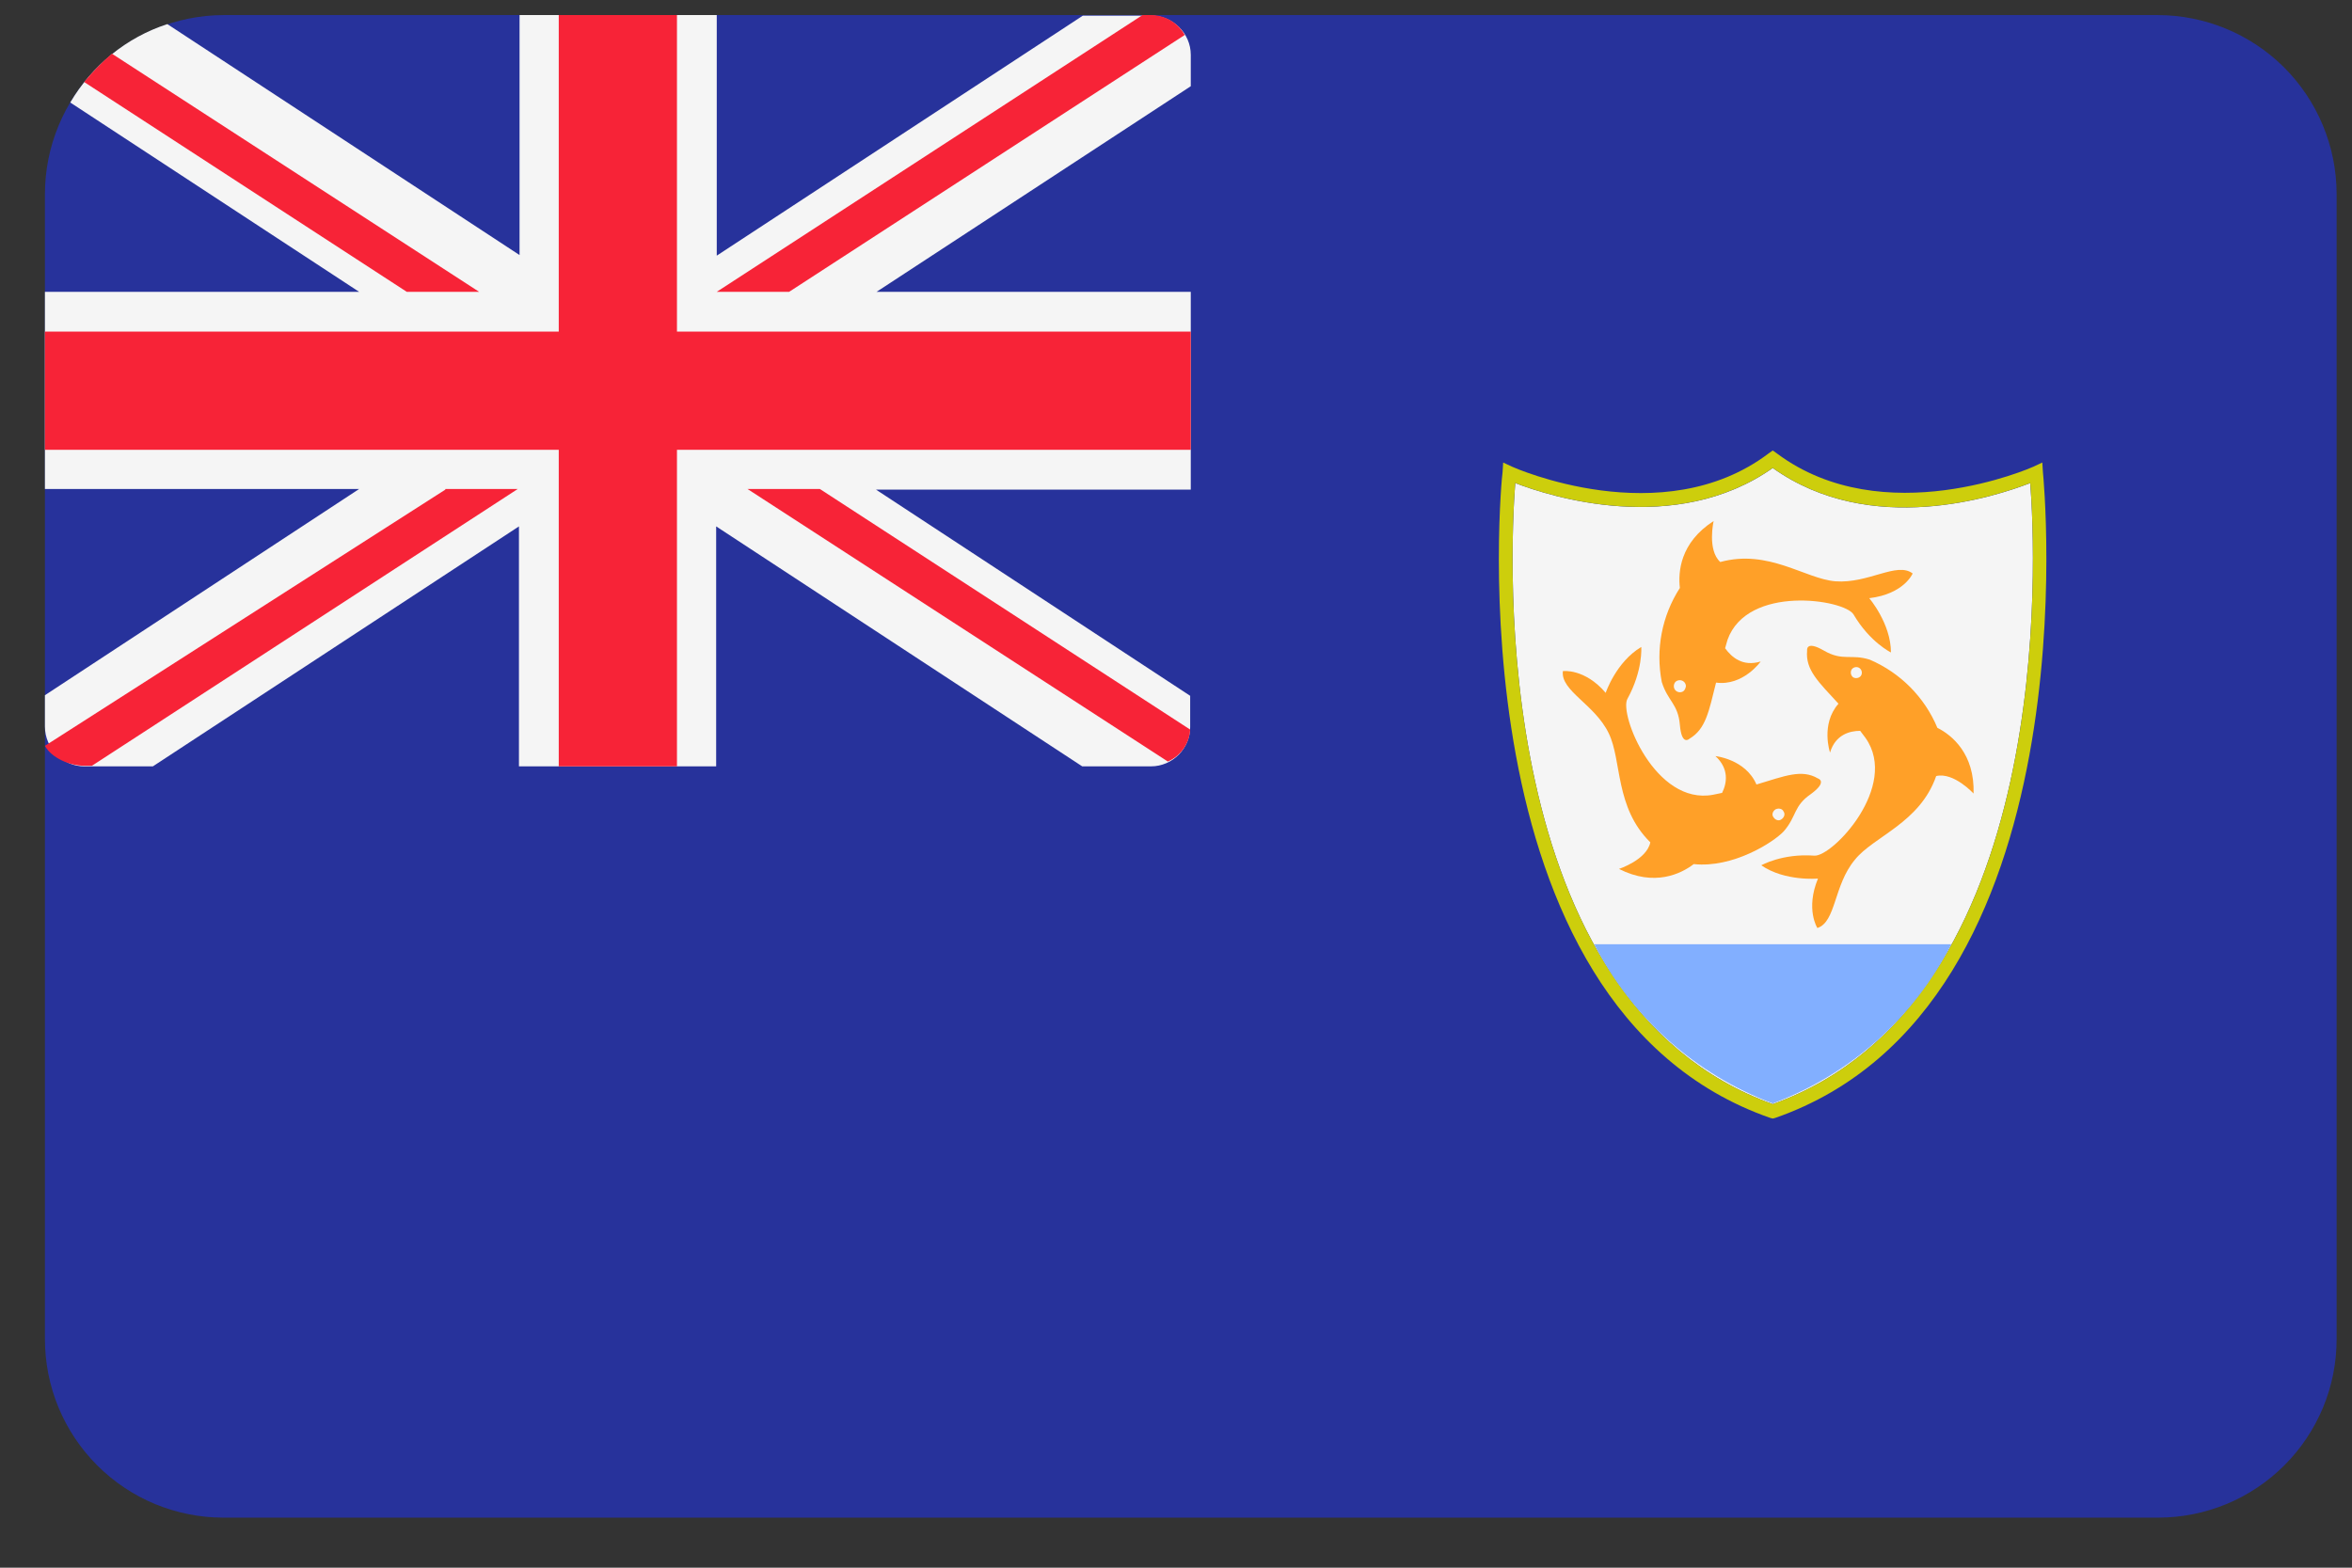 <svg width="39" height="26" viewBox="0 0 39 26" fill="none" xmlns="http://www.w3.org/2000/svg">
<rect x="0" y="0" width="39" height="26" fill="#333333" stroke="none"/>
<g clip-path="url(#clip0_26003_54064)">
<g clip-path="url(#clip1_26003_54064)">
<path d="M35.775 0.25H3.705C2.919 0.253 2.166 0.567 1.611 1.123C1.057 1.68 0.745 2.434 0.745 3.22L0.745 22.21C0.745 22.599 0.822 22.984 0.97 23.343C1.119 23.702 1.337 24.028 1.612 24.303C1.887 24.578 2.213 24.796 2.572 24.945C2.932 25.093 3.316 25.17 3.705 25.17H35.785C36.174 25.17 36.559 25.093 36.918 24.945C37.277 24.796 37.603 24.578 37.878 24.303C38.153 24.028 38.371 23.702 38.52 23.343C38.669 22.984 38.745 22.599 38.745 22.21V3.21C38.742 2.424 38.428 1.671 37.872 1.116C37.315 0.562 36.561 0.25 35.775 0.25Z" fill="#27329B"/>
<path d="M1.395 12.71H2.535L8.605 8.73V12.71H11.875V8.73L17.945 12.71H19.085C19.445 12.71 19.735 12.41 19.735 12.06V11.54L14.525 8.12H19.745V4.84H14.535L19.745 1.43V0.91C19.745 0.55 19.445 0.26 19.095 0.26H17.955L11.885 4.24V0.25H8.615V4.23L2.775 0.4C2.095 0.62 1.525 1.09 1.165 1.7L5.955 4.84H0.745V8.11H5.955L0.745 11.53V12.05C0.745 12.41 1.045 12.71 1.395 12.71Z" fill="#F5F5F5"/>
<path d="M19.745 5.5H11.225V0.25H9.265V5.5H0.745V7.46H9.265V12.71H11.225V7.46H19.745V5.5Z" fill="#F72337"/>
<path d="M1.395 1.36L6.745 4.84H7.945L1.855 0.89C1.695 1.03 1.535 1.19 1.395 1.36ZM13.085 4.84L19.645 0.58C19.59 0.48 19.509 0.397 19.41 0.339C19.312 0.281 19.199 0.25 19.085 0.25H18.945L11.885 4.84H13.085ZM7.385 8.12L0.745 12.37C0.855 12.57 1.155 12.7 1.395 12.7H1.525L8.585 8.11H7.385V8.12ZM19.735 12.1L13.595 8.11H12.395L19.365 12.63C19.47 12.584 19.559 12.511 19.625 12.417C19.69 12.323 19.728 12.214 19.735 12.1Z" fill="#F72337"/>
<path d="M25.125 8.012C25.035 9.182 24.675 16.622 29.395 18.312C34.115 16.622 33.755 9.182 33.665 8.012C33.095 8.232 31.025 8.922 29.395 7.762C27.775 8.902 25.695 8.232 25.125 8.012Z" fill="#F5F5F5"/>
<path d="M31.715 9.511C31.455 9.311 30.985 9.681 30.435 9.641C29.935 9.601 29.325 9.101 28.525 9.321C28.305 9.121 28.415 8.641 28.415 8.641C27.855 9.001 27.825 9.491 27.855 9.751C27.557 10.213 27.45 10.771 27.555 11.311C27.655 11.631 27.825 11.671 27.855 12.021C27.885 12.381 28.015 12.251 28.015 12.251C28.285 12.091 28.335 11.801 28.455 11.321C28.905 11.381 29.195 10.971 29.195 10.971C28.895 11.061 28.715 10.901 28.605 10.751L28.645 10.611C28.975 9.691 30.585 9.941 30.735 10.191C31.005 10.651 31.355 10.821 31.355 10.821C31.355 10.341 30.995 9.921 30.995 9.921C31.575 9.851 31.715 9.511 31.715 9.511ZM27.855 11.481C27.805 11.481 27.755 11.441 27.755 11.381C27.755 11.321 27.795 11.281 27.855 11.281C27.905 11.281 27.955 11.321 27.955 11.381C27.945 11.441 27.915 11.481 27.855 11.481Z" fill="#FFA028"/>
<path d="M30.135 15.391C30.445 15.291 30.405 14.681 30.755 14.261C31.065 13.871 31.835 13.651 32.105 12.871C32.395 12.801 32.725 13.161 32.725 13.161C32.745 12.501 32.365 12.191 32.125 12.071C31.913 11.563 31.511 11.158 31.005 10.941C30.695 10.841 30.555 10.971 30.245 10.791C29.935 10.611 29.965 10.791 29.965 10.791C29.935 11.111 30.155 11.311 30.485 11.671C30.185 12.011 30.345 12.481 30.345 12.481C30.435 12.181 30.675 12.121 30.845 12.121L30.935 12.241C31.495 13.041 30.385 14.211 30.085 14.191C29.555 14.151 29.205 14.351 29.205 14.351C29.595 14.621 30.145 14.571 30.145 14.571C29.935 15.081 30.135 15.391 30.135 15.391ZM30.705 11.101C30.735 11.061 30.795 11.051 30.835 11.081C30.875 11.111 30.885 11.171 30.855 11.211C30.84 11.229 30.818 11.242 30.794 11.245C30.77 11.249 30.745 11.244 30.725 11.231C30.707 11.215 30.694 11.194 30.691 11.17C30.687 11.146 30.692 11.121 30.705 11.101Z" fill="#FFA028"/>
<path d="M25.915 11.13C25.875 11.46 26.445 11.681 26.675 12.161C26.895 12.611 26.775 13.39 27.365 13.97C27.305 14.261 26.845 14.411 26.845 14.411C27.435 14.71 27.875 14.491 28.085 14.331C28.735 14.4 29.405 13.97 29.575 13.79C29.795 13.54 29.735 13.37 30.025 13.171C30.315 12.96 30.145 12.911 30.145 12.911C29.875 12.751 29.595 12.87 29.125 13.011C28.945 12.591 28.445 12.54 28.445 12.54C28.675 12.751 28.635 12.991 28.555 13.15L28.405 13.181C27.445 13.361 26.845 11.841 26.985 11.591C27.245 11.12 27.215 10.73 27.215 10.73C26.795 10.98 26.625 11.491 26.625 11.491C26.275 11.081 25.915 11.13 25.915 11.13ZM29.575 13.46C29.605 13.501 29.585 13.56 29.535 13.591C29.495 13.62 29.435 13.601 29.405 13.55C29.375 13.511 29.395 13.45 29.445 13.421C29.495 13.4 29.555 13.411 29.575 13.46Z" fill="#FFA028"/>
<path d="M29.395 18.551L29.355 18.541C24.045 16.691 24.895 7.921 24.915 7.831L24.925 7.671L25.075 7.741C25.095 7.751 27.565 8.851 29.325 7.521L29.395 7.471L29.465 7.521C31.235 8.841 33.695 7.751 33.715 7.741L33.865 7.671L33.875 7.831C33.885 7.921 34.745 16.691 29.435 18.541L29.395 18.551ZM25.125 8.011C25.035 9.181 24.675 16.621 29.395 18.311C34.115 16.621 33.755 9.181 33.665 8.011C33.095 8.231 31.025 8.921 29.395 7.761C27.775 8.901 25.695 8.231 25.125 8.011Z" fill="#CDCE0C"/>
<path d="M26.436 15.66C27.059 16.878 28.115 17.819 29.395 18.3C30.678 17.822 31.735 16.88 32.355 15.66H26.436Z" fill="#82AFFF"/>
</g>
</g>
<defs>
<clipPath id="clip0_26003_54064">
<rect width="38" height="25" fill="white" transform="translate(0.745 0.211)"/>
</clipPath>
<clipPath id="clip1_26003_54064">
<rect width="38" height="25" fill="white" transform="translate(0.745 0.211)"/>
</clipPath>
</defs>
</svg>
